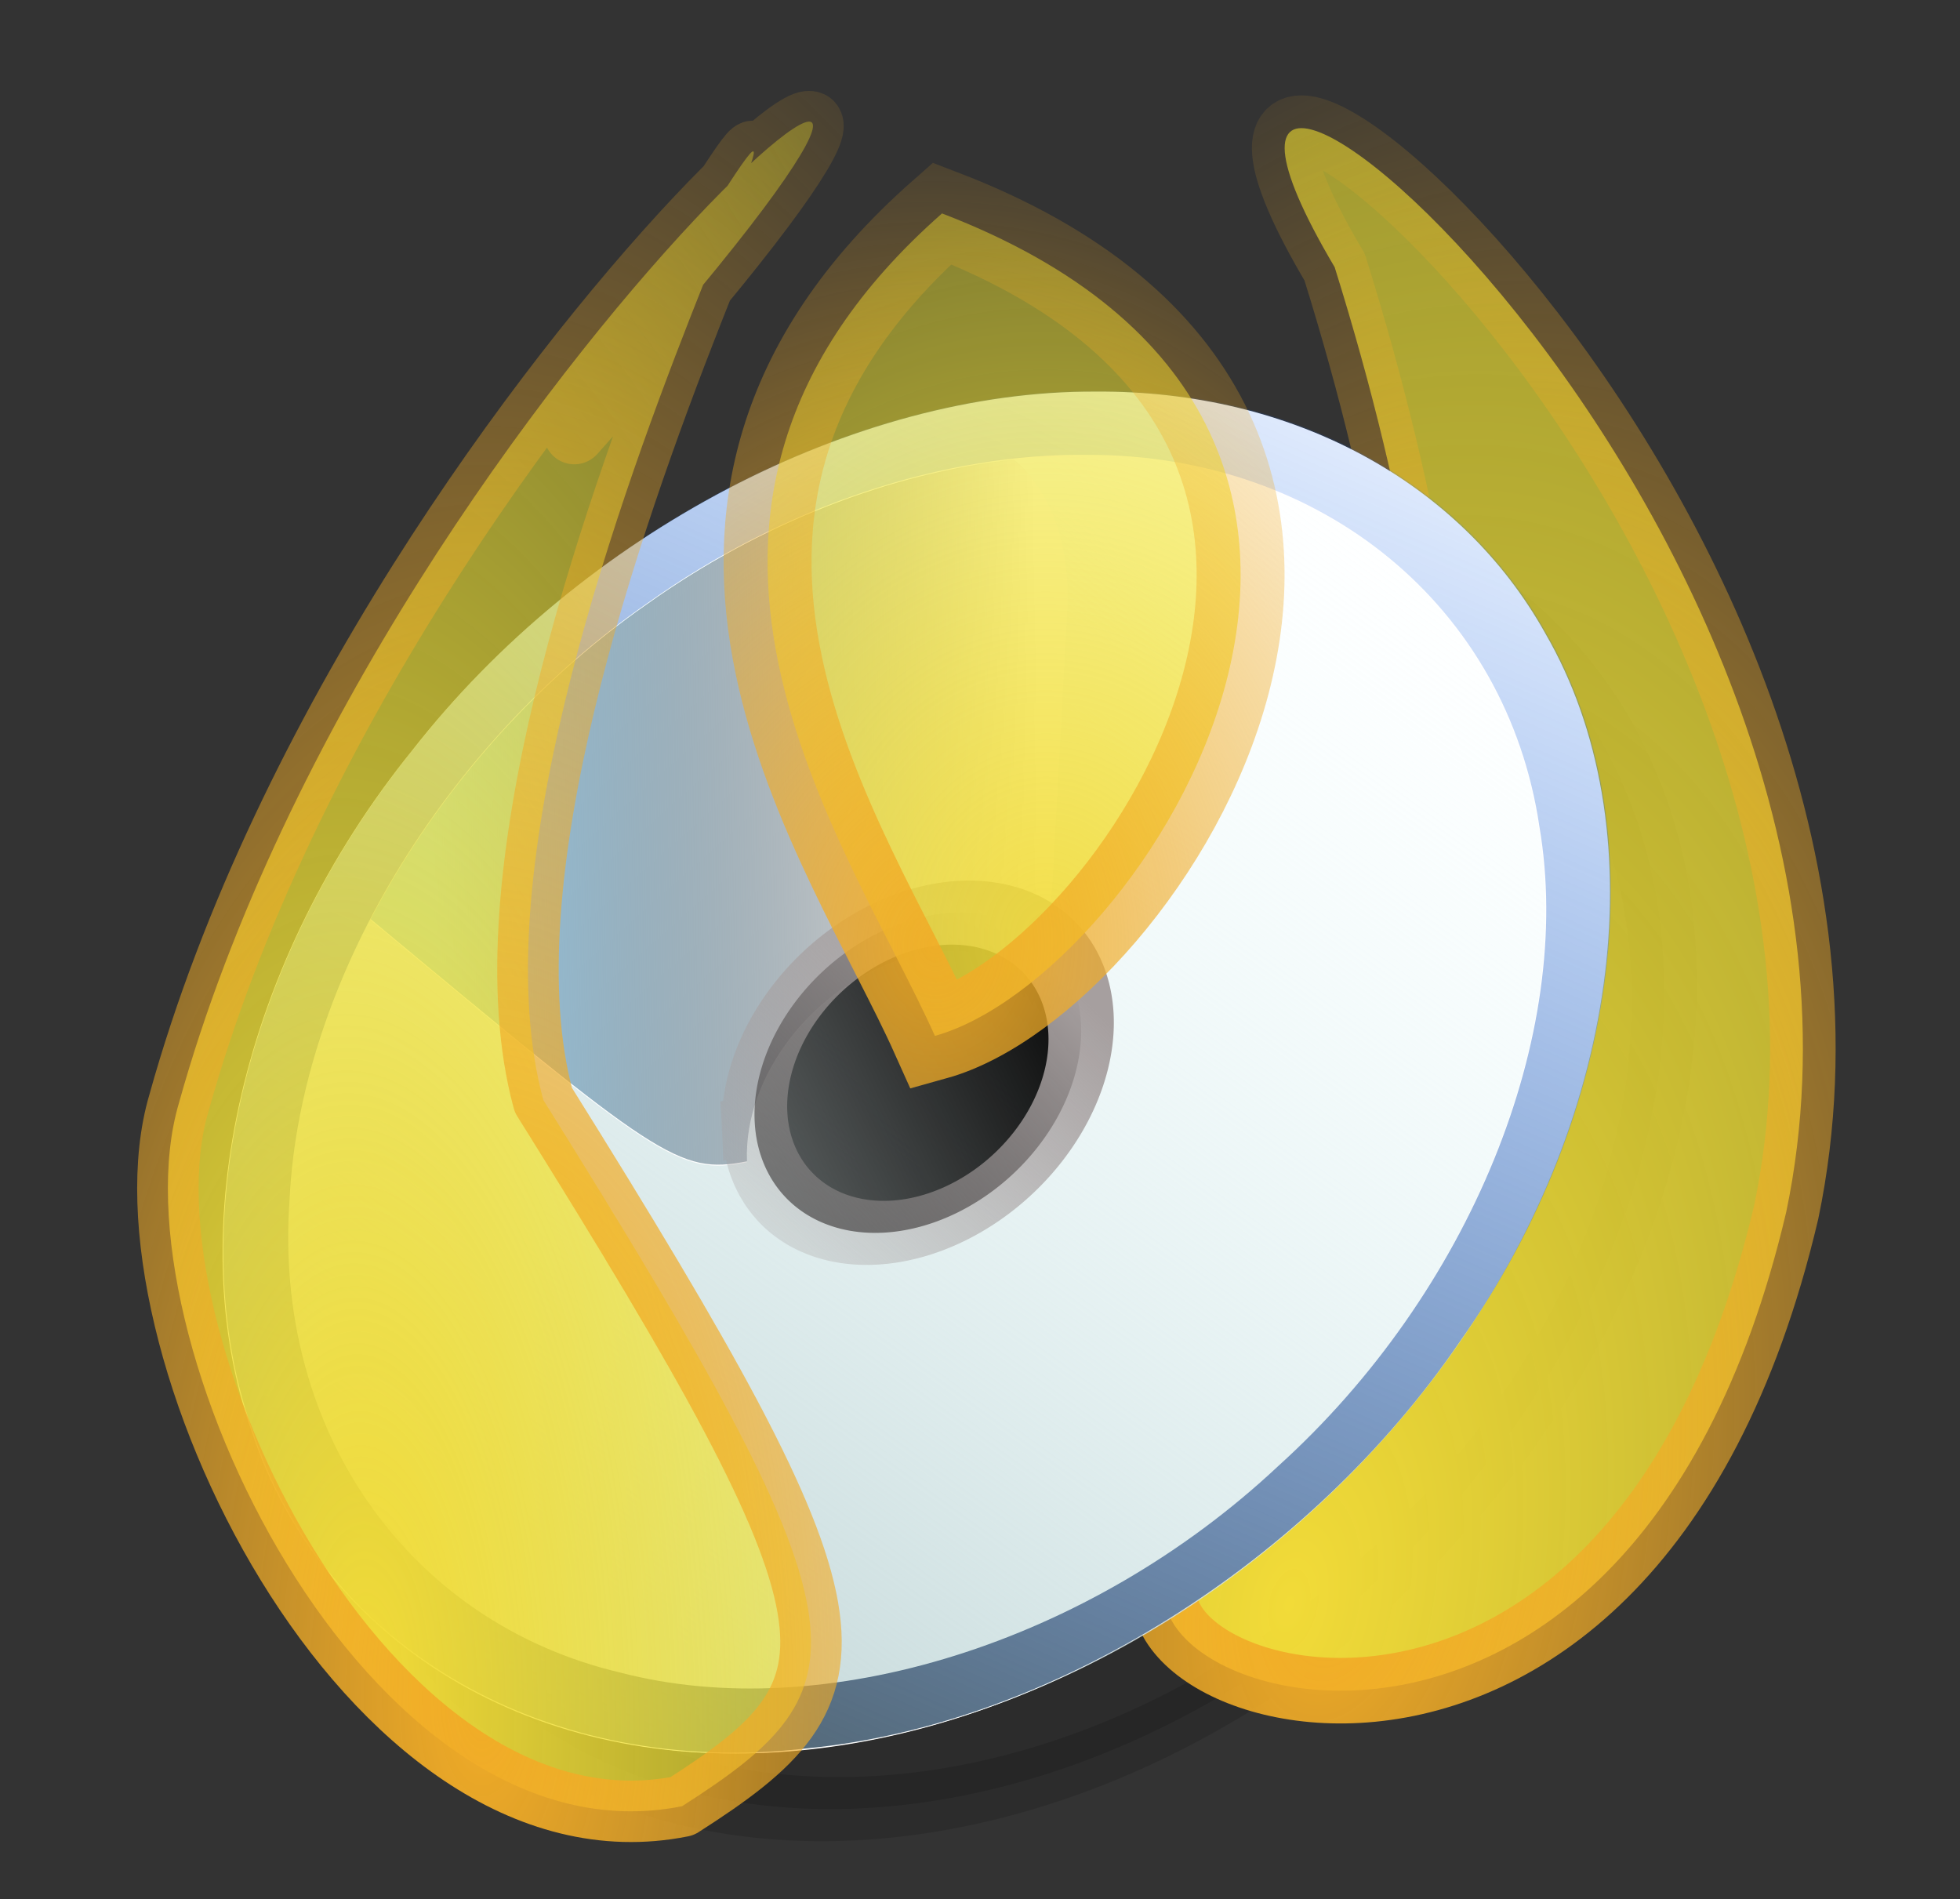 <?xml version="1.0" encoding="UTF-8" standalone="no"?>
<!-- Created with Inkscape (http://www.inkscape.org/) -->
<svg
   xmlns:dc="http://purl.org/dc/elements/1.1/"
   xmlns:cc="http://web.resource.org/cc/"
   xmlns:rdf="http://www.w3.org/1999/02/22-rdf-syntax-ns#"
   xmlns:svg="http://www.w3.org/2000/svg"
   xmlns="http://www.w3.org/2000/svg"
   xmlns:xlink="http://www.w3.org/1999/xlink"
   xmlns:sodipodi="http://sodipodi.sourceforge.net/DTD/sodipodi-0.dtd"
   xmlns:inkscape="http://www.inkscape.org/namespaces/inkscape"
   id="svg1975"
   sodipodi:version="0.32"
   inkscape:version="0.44.1"
   width="935"
   height="906"
   version="1.0"
   sodipodi:docbase="/home/algernon/Images"
   sodipodi:docname="brasero.svg">
  <rect width="100%" height="100%" fill="#333333" stroke="none"/>
  <defs
     id="defs1978">
    <linearGradient
       id="linearGradient17919">
      <stop
         style="stop-color:#c9dbdc;stop-opacity:1;"
         offset="0"
         id="stop17920" />
      <stop
         style="stop-color:#e8feff;stop-opacity:0;"
         offset="1"
         id="stop17921" />
    </linearGradient>
    <linearGradient
       inkscape:collect="always"
       xlink:href="#linearGradient17919"
       id="linearGradient17922"
       gradientTransform="scale(0.987,1.013)"
       x1="-1042.723"
       y1="590.307"
       x2="-421.611"
       y2="-446.24"
       gradientUnits="userSpaceOnUse" />
    <linearGradient
       id="linearGradient3376">
      <stop
         style="stop-color:#97ceed;stop-opacity:1;"
         offset="0"
         id="stop3377" />
      <stop
         style="stop-color:#000000;stop-opacity:0;"
         offset="1"
         id="stop3378" />
    </linearGradient>
    <linearGradient
       inkscape:collect="always"
       xlink:href="#linearGradient3376"
       id="linearGradient15402"
       gradientUnits="userSpaceOnUse"
       gradientTransform="matrix(0.646,0,-0.152,0.569,112.078,193.19)"
       x1="260.342"
       y1="478.137"
       x2="683.93"
       y2="371.082" />
    <linearGradient
       inkscape:collect="always"
       id="linearGradient8370">
      <stop
         style="stop-color:#a69f9f;stop-opacity:1;"
         offset="0"
         id="stop8371" />
      <stop
         style="stop-color:#a69f9f;stop-opacity:0;"
         offset="1"
         id="stop8372" />
    </linearGradient>
    <linearGradient
       inkscape:collect="always"
       xlink:href="#linearGradient8370"
       id="linearGradient9035"
       gradientUnits="userSpaceOnUse"
       gradientTransform="scale(1,1)"
       x1="636.39"
       y1="491.934"
       x2="435.652"
       y2="667.283" />
    <linearGradient
       inkscape:collect="always"
       id="linearGradient8374">
      <stop
         style="stop-color:#000000;stop-opacity:1;"
         offset="0"
         id="stop8375" />
      <stop
         style="stop-color:#000000;stop-opacity:0;"
         offset="1"
         id="stop8376" />
    </linearGradient>
    <linearGradient
       inkscape:collect="always"
       xlink:href="#linearGradient8374"
       id="linearGradient9034"
       gradientUnits="userSpaceOnUse"
       gradientTransform="scale(1,1)"
       x1="674.106"
       y1="493.511"
       x2="207.076"
       y2="708.952" />
    <linearGradient
       id="linearGradient17272">
      <stop
         style="stop-color:#50636d;stop-opacity:1;"
         offset="0"
         id="stop17273" />
      <stop
         style="stop-color:#005fff;stop-opacity:0;"
         offset="1"
         id="stop17274" />
    </linearGradient>
    <linearGradient
       inkscape:collect="always"
       xlink:href="#linearGradient17272"
       id="linearGradient17279"
       gradientTransform="matrix(0.601,0,-0.163,0.611,112.079,192.807)"
       x1="324.8"
       y1="952.377"
       x2="774.193"
       y2="-195.853"
       gradientUnits="userSpaceOnUse" />
    <radialGradient
       inkscape:collect="always"
       xlink:href="#linearGradient2981"
       id="radialGradient30007"
       gradientTransform="matrix(0.407,0,0,0.876,56.078,259.131)"
       cx="427.333"
       cy="628.951"
       fx="427.333"
       fy="628.951"
       r="1087.571"
       gradientUnits="userSpaceOnUse" />
    <radialGradient
       inkscape:collect="always"
       xlink:href="#linearGradient28758"
       id="radialGradient25622"
       gradientUnits="userSpaceOnUse"
       gradientTransform="matrix(-0.363,9.814528e-3,3.58404e-2,0.894,48.44,310.534)"
       spreadMethod="pad"
       cx="-296.895"
       cy="551.069"
       fx="-296.895"
       fy="551.069"
       r="1544.184" />
    <radialGradient
       inkscape:collect="always"
       xlink:href="#linearGradient2981"
       id="radialGradient25628"
       gradientUnits="userSpaceOnUse"
       gradientTransform="matrix(0.823,0,0,0.985,-354.042,259.569)"
       cx="972.455"
       cy="193.943"
       fx="972.455"
       fy="193.943"
       r="442.806" />
    <radialGradient
       inkscape:collect="always"
       xlink:href="#linearGradient28758"
       id="radialGradient25627"
       gradientUnits="userSpaceOnUse"
       gradientTransform="matrix(0.823,0,0,0.985,-354.042,259.569)"
       cx="1036.293"
       cy="190.23"
       fx="1036.293"
       fy="190.23"
       r="685.568" />
    <linearGradient
       inkscape:collect="always"
       id="linearGradient2981">
      <stop
         style="stop-color:#f1ac27;stop-opacity:1;"
         offset="0"
         id="stop2982" />
      <stop
         style="stop-color:#f1ac27;stop-opacity:0;"
         offset="1"
         id="stop2983" />
    </linearGradient>
    <radialGradient
       inkscape:collect="always"
       xlink:href="#linearGradient2981"
       id="radialGradient25630"
       gradientUnits="userSpaceOnUse"
       gradientTransform="matrix(-0.42,-7.944522e-2,-0.161,0.739,851.13,518.565)"
       cx="370.82"
       cy="351.991"
       fx="370.82"
       fy="351.991"
       r="1097.134" />
    <linearGradient
       id="linearGradient28758">
      <stop
         style="stop-color:#f2db38;stop-opacity:1;"
         offset="0"
         id="stop28759" />
      <stop
         style="stop-color:#f1f527;stop-opacity:0;"
         offset="1"
         id="stop28760" />
    </linearGradient>
    <radialGradient
       inkscape:collect="always"
       xlink:href="#linearGradient28758"
       id="radialGradient25629"
       gradientUnits="userSpaceOnUse"
       gradientTransform="matrix(-0.42,-7.944522e-2,-0.161,0.739,851.13,518.565)"
       cx="417.066"
       cy="378.585"
       fx="417.066"
       fy="378.585"
       r="2300.445" />
  </defs>
  <sodipodi:namedview
     inkscape:window-height="949"
     inkscape:window-width="1280"
     inkscape:pageshadow="2"
     inkscape:pageopacity="0.0"
     guidetolerance="10.0"
     gridtolerance="10.0"
     objecttolerance="10.0"
     borderopacity="1.0"
     bordercolor="#666666"
     pagecolor="#ffffff"
     id="base"
     inkscape:zoom="0.63530344"
     inkscape:cx="467.5"
     inkscape:cy="378.3929"
     inkscape:window-x="0"
     inkscape:window-y="25"
     inkscape:current-layer="svg1975" />
  <path
     sodipodi:type="arc"
     style="opacity:0.132;fill:#030000;fill-opacity:1;fill-rule:nonzero;stroke:black;stroke-width:50.005;stroke-linecap:square;stroke-linejoin:round;stroke-miterlimit:4;stroke-dasharray:none;stroke-dashoffset:0;stroke-opacity:1"
     id="path1736"
     sodipodi:cx="619.01373"
     sodipodi:cy="676.63525"
     sodipodi:rx="506.72754"
     sodipodi:ry="505.28796"
     d="M 114.359,722.292 A 506.728,505.288 0 1 1 116.684,743.064"
     sodipodi:start="3.0511106"
     sodipodi:end="9.2929283"
     sodipodi:open="true"
     transform="matrix(0.601,0,-0.163,0.612,216.717,139.623)" />
  <path
     style="fill:url(#radialGradient25629);fill-opacity:1;fill-rule:nonzero;stroke:url(#radialGradient25630);stroke-width:31.258;stroke-linecap:round;stroke-linejoin:round;stroke-miterlimit:4;stroke-opacity:1;stroke-dasharray:none;opacity:1"
     d="M 636.685,127.435 C 782.548,593.848 565.952,739.345 565.952,739.345 C 498.522,801.685 774.613,907.726 852.107,578.131 C 921.312,246.688 511.805,-83.297 636.685,127.435 z "
     id="path1066"
     sodipodi:nodetypes="cccc" />
  <path
     sodipodi:type="arc"
     style="fill:white;fill-opacity:1;fill-rule:nonzero;stroke:none;stroke-width:0;stroke-linecap:square;stroke-linejoin:round;stroke-miterlimit:4;stroke-dashoffset:0;stroke-opacity:1"
     id="path17923"
     sodipodi:cx="-638.47455"
     sodipodi:cy="208.06361"
     sodipodi:rx="672.07843"
     sodipodi:ry="690.28058"
     d="M -1307.804,270.436 A 672.078,690.281 0 1 1 -1307.178,277.154"
     sodipodi:start="3.0511106"
     sodipodi:end="9.3245202"
     sodipodi:open="true"
     transform="matrix(0.466,0,-0.123,0.461,759.56,422.285)" />
  <path
     sodipodi:type="arc"
     style="fill:url(#linearGradient17922);fill-opacity:1;fill-rule:nonzero;stroke:none;stroke-width:0;stroke-linecap:square;stroke-linejoin:round;stroke-miterlimit:4;stroke-dashoffset:0;stroke-opacity:1"
     id="path14128"
     sodipodi:cx="-638.47455"
     sodipodi:cy="208.06361"
     sodipodi:rx="672.07843"
     sodipodi:ry="690.28058"
     d="M -1307.804,270.436 A 672.078,690.281 0 1 1 -1307.178,277.154"
     sodipodi:start="3.0511106"
     sodipodi:end="9.3245202"
     sodipodi:open="true"
     transform="matrix(0.475,0,-0.125,0.47,766.865,413.833)" />
  <path
     style="fill:white;fill-opacity:1;fill-rule:nonzero;stroke:none;stroke-width:50;stroke-linecap:square;stroke-linejoin:round;stroke-miterlimit:4;stroke-dashoffset:0;stroke-opacity:1"
     d="M 483.568,219.621 C 424.514,226.086 362.819,250.071 308.854,288.478 C 253.085,327.232 206.992,380.826 176.736,438.856 C 314.053,553.03 323.628,560.781 356.272,554.414 L 356.274,554.338 C 354.651,513.75 388.179,470.436 431.129,457.67 C 454.915,450.6 476.601,454.426 491.513,466.093 C 497.444,451.053 501.285,435.02 502.141,419.297 L 509.099,291.687 C 510.86,259.349 500.683,233.361 483.568,219.621 z "
     id="path18549" />
  <path
     style="fill:url(#linearGradient15402);fill-opacity:1;fill-rule:nonzero;stroke:none;stroke-width:50;stroke-linecap:square;stroke-linejoin:round;stroke-miterlimit:4;stroke-dashoffset:0;stroke-opacity:1"
     d="M 483.634,219.166 C 424.58,225.631 362.886,249.616 308.92,288.023 C 253.151,326.778 207.058,380.371 176.802,438.402 C 314.119,552.576 323.694,560.326 356.338,553.96 L 356.34,553.883 C 354.717,513.295 388.245,469.981 431.195,457.216 C 454.982,450.146 476.667,453.972 491.579,465.639 C 497.51,450.598 501.351,434.566 502.207,418.843 L 509.165,291.232 C 510.926,258.894 500.749,232.907 483.634,219.166 z "
     id="path11005" />
  <path
     sodipodi:type="arc"
     style="fill:url(#linearGradient9034);fill-opacity:1;fill-rule:nonzero;stroke:url(#linearGradient9035);stroke-width:36.279;stroke-linecap:square;stroke-linejoin:round;stroke-miterlimit:4;stroke-dasharray:none;stroke-dashoffset:0;stroke-opacity:1"
     id="path9033"
     sodipodi:cx="585.90375"
     sodipodi:cy="561.46985"
     sodipodi:rx="90.692711"
     sodipodi:ry="90.692711"
     d="M 495.582,569.665 A 90.693,90.693 0 1 1 495.666,570.547"
     sodipodi:start="3.0511106"
     sodipodi:end="9.3245202"
     sodipodi:open="true"
     transform="matrix(0.858,-0.179,-4.310356e-2,0.823,-40.659,154.46)" />
  <path
     style="fill:white;fill-opacity:1;fill-rule:nonzero;stroke:none;stroke-width:1.25;stroke-linecap:square;stroke-linejoin:round;stroke-miterlimit:4;stroke-dashoffset:0;stroke-opacity:1"
     d="M 522.742,186.804 C 407.916,186.168 277.579,254.249 196.651,357.954 C 115.853,457.854 85.965,586.413 120.039,682.769 C 154.329,787.356 262.053,848.88 385.317,834.28 C 500.654,822.943 623.898,746.174 695.913,640.433 C 773.837,530.249 790.216,393.637 737.207,302.191 C 696.687,229.549 616.201,186.124 522.742,186.804 z M 518.977,217.365 C 630.728,217.292 718.552,290.122 733.986,394.677 C 750.928,494.053 700.848,617.061 609.264,699.806 C 519.169,784.226 392.745,823.566 295.467,798.195 C 194.048,774.24 129.625,682 137.776,571.906 C 142.921,468.934 211.017,355.801 308.555,288.021 C 373.524,241.783 449.7,216.354 518.977,217.365 z "
     id="path30632" />
  <path
     style="fill:url(#linearGradient17279);fill-opacity:1;fill-rule:nonzero;stroke:none;stroke-width:1.25;stroke-linecap:square;stroke-linejoin:round;stroke-miterlimit:4;stroke-dashoffset:0;stroke-opacity:1"
     d="M 523.117,186.422 C 408.292,185.786 277.955,253.867 197.027,357.572 C 116.229,457.472 86.341,586.031 120.415,682.387 C 154.705,786.974 262.429,848.498 385.693,833.898 C 501.03,822.561 624.274,745.792 696.289,640.051 C 774.213,529.867 790.592,393.255 737.583,301.809 C 697.063,229.167 616.577,185.742 523.117,186.422 z M 519.353,216.983 C 631.104,216.91 718.928,289.74 734.362,394.295 C 751.304,493.671 701.223,616.679 609.64,699.424 C 519.545,783.844 393.121,823.184 295.843,797.813 C 194.424,773.858 130.001,681.618 138.152,571.524 C 143.297,468.552 211.393,355.419 308.931,287.639 C 373.9,241.401 450.076,215.972 519.353,216.983 z "
     id="path9709" />
  <path
     style="fill:url(#radialGradient25622);fill-opacity:1;fill-rule:nonzero;stroke:url(#radialGradient30007);stroke-width:29.313;stroke-linecap:square;stroke-linejoin:round;stroke-miterlimit:4;stroke-opacity:1"
     d="M 259.194,524.722 C 417.681,778.106 415.019,804.218 325.392,861.567 C 175.464,891.607 52.863,635.787 85.348,526.188 C 185.119,167.801 579.217,-133.215 273.978,206.816 C 499.066,-159.897 202.629,316.336 259.194,524.722 z "
     id="path1064"
     sodipodi:nodetypes="ccccc" />
  <path
     style="opacity:0.9;fill:url(#radialGradient25627);fill-opacity:1;fill-rule:evenodd;stroke:url(#radialGradient25628);stroke-width:41.938;stroke-linecap:butt;stroke-linejoin:miter;stroke-miterlimit:4;stroke-opacity:0.989"
     d="M 449.374,101.802 C 287.352,244.532 404.618,401.799 445.988,494.123 C 545.769,466.31 715.328,203.745 449.374,101.802 z "
     id="path1067"
     sodipodi:nodetypes="ccc" />
</svg>
